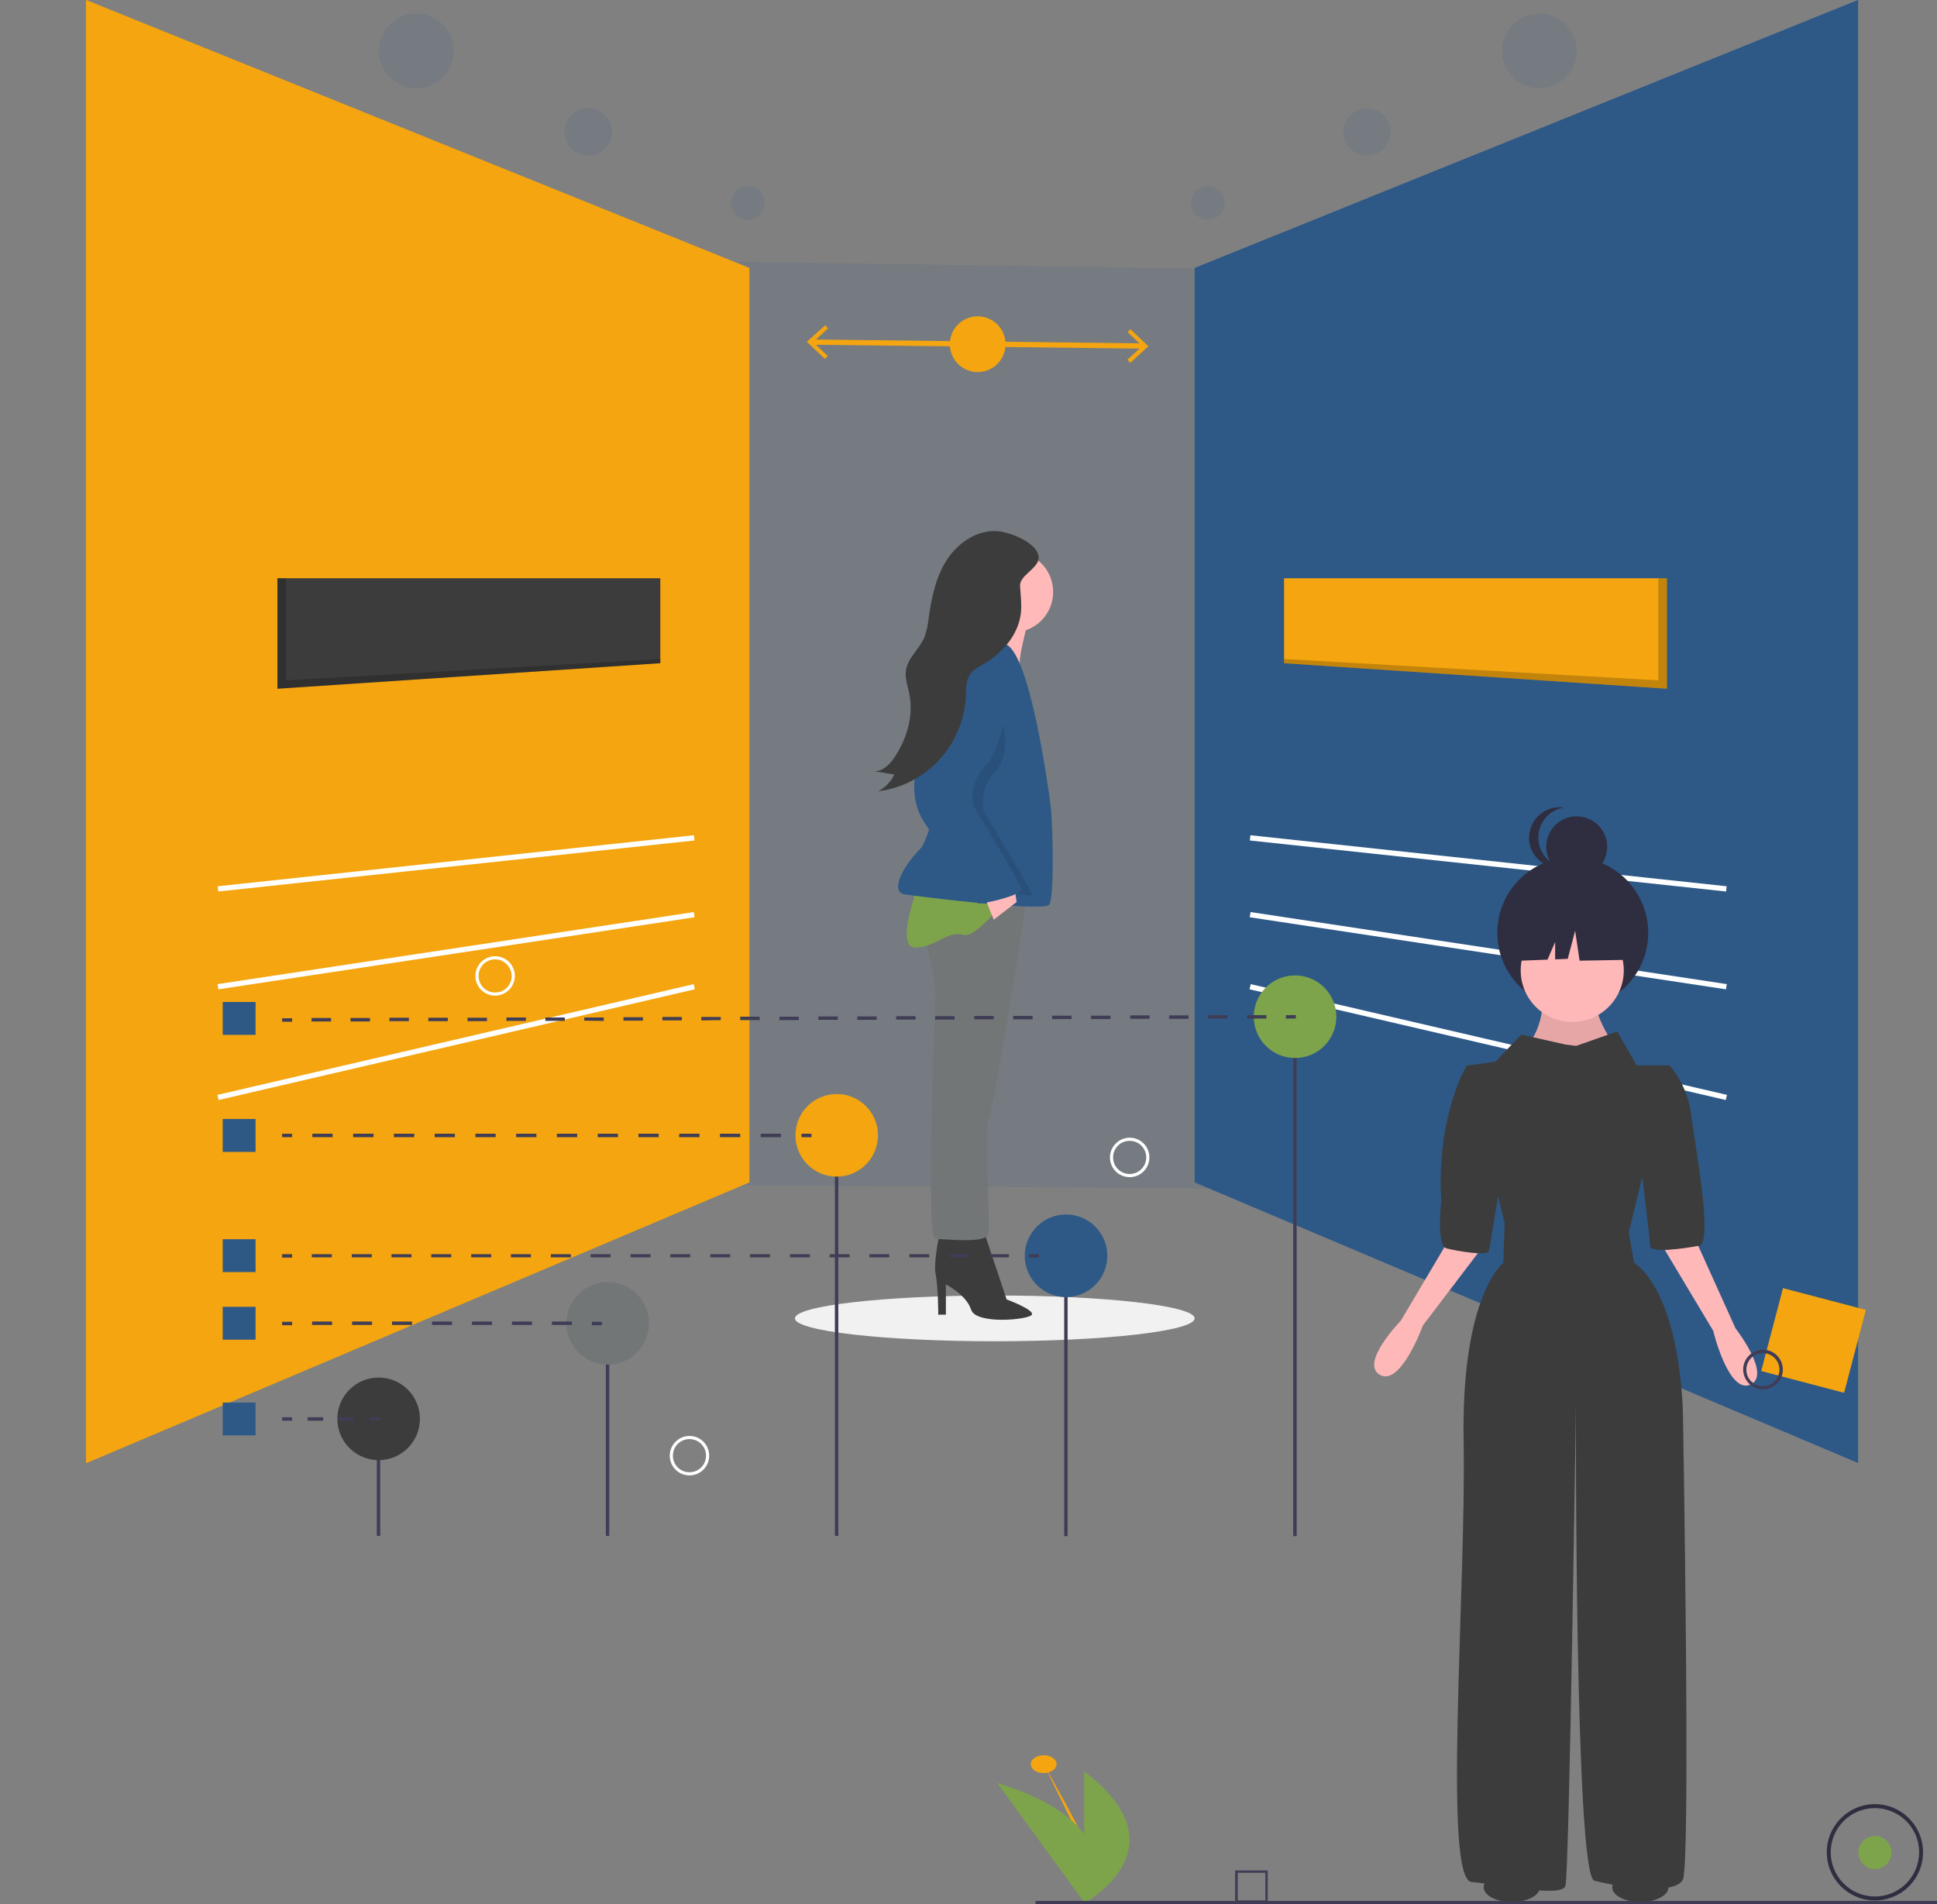 <?xml version="1.0" encoding="utf-8"?>
<!-- Generator: Adobe Illustrator 23.0.6, SVG Export Plug-In . SVG Version: 6.00 Build 0)  -->
<svg version="1.1" id="Layer_1" xmlns="http://www.w3.org/2000/svg" xmlns:xlink="http://www.w3.org/1999/xlink" x="0px" y="0px"
	 viewBox="0 0 736.6 724" style="enable-background:new 0 0 736.6 724;" xml:space="preserve">
<rect x="0" y="0" width="736.6" height="724" fill="#808080" stroke="none"/>
<style type="text/css">
	.st0{opacity:0.136;fill:#2E5987;enable-background:new    ;}
	.st1{fill:#F1F1F1;}
	.st2{fill:#2E5987;}
	.st3{fill:none;stroke:#FFFFFF;stroke-width:2;stroke-miterlimit:10;}
	.st4{fill:#F4A50F;}
	.st5{opacity:0.2;enable-background:new    ;}
	.st6{fill:#3C3C3C;}
	.st7{fill:none;stroke:#F4A50F;stroke-width:2;stroke-miterlimit:10;}
	.st8{fill:#727677;}
	.st9{fill:#7EA44B;}
	.st10{fill:#FFB9B9;}
	.st11{opacity:0.1;enable-background:new    ;}
	.st12{fill:#2F2E41;}
	.st13{fill:#FFB8B8;}
	.st14{fill:#3F3D56;}
	.st15{fill:#FFFFFF;}
</style>
<g transform="translate(-1096.108 -162.133)">
	<g transform="translate(1095.108 160)">
		<circle class="st0" cx="159.3" cy="21.5" r="14.2"/>
		<circle class="st0" cx="224.7" cy="52.3" r="9"/>
		<circle class="st0" cx="285.4" cy="79.3" r="6.4"/>
		<circle class="st0" cx="586.4" cy="21.5" r="14.2"/>
		<circle class="st0" cx="520.9" cy="52.3" r="9"/>
		<circle class="st0" cx="460.3" cy="79.3" r="6.4"/>
		<ellipse class="st1" cx="379.3" cy="503.4" rx="76" ry="8.7"/>
		<path class="st0" d="M649.9,455.3l-513.9-3.5l5.2-352.2l513.9,7.6L649.9,455.3z"/>
		<path class="st2" d="M707.6,2.1L455.3,104v347.7l252.3,106.7V2.1z"/>
		<line class="st3" x1="476.4" y1="377.3" x2="657.5" y2="419.4"/>
		<line class="st3" x1="476.4" y1="349.9" x2="657.5" y2="377.3"/>
		<line class="st3" x1="476.4" y1="320.7" x2="657.5" y2="340.1"/>
		<path class="st4" d="M634.9,222v42l-145.6-9.7V222H634.9z"/>
		<path class="st5" d="M634.9,222v42l-145.6-9.7v-1.6l142.3,8.1V222H634.9z"/>
		<path class="st4" d="M33.7,2.1L286,104v347.7L33.7,558.5V2.1z"/>
		<line class="st3" x1="265" y1="377.3" x2="83.9" y2="419.4"/>
		<line class="st3" x1="265" y1="349.9" x2="83.9" y2="377.3"/>
		<line class="st3" x1="265" y1="320.7" x2="83.9" y2="340.1"/>
		<path class="st6" d="M106.5,222v42l145.6-9.7V222H106.5z"/>
		<path class="st5" d="M106.5,222v42l145.6-9.7v-1.6l-142.3,8.1V222H106.5z"/>
		<line class="st7" x1="309.5" y1="132.2" x2="436.1" y2="133.7"/>
		<path class="st4" d="M314.7,138.6l1.1-1.1l-5.6-5.3l5.7-5.2l-1.1-1.2l-7,6.3L314.7,138.6z"/>
		<path class="st4" d="M430.8,140.1l-1.1-1.2l5.7-5.2l-5.6-5.3l1.1-1.1l6.8,6.5L430.8,140.1z"/>
		<circle class="st4" cx="372.8" cy="133" r="10.6"/>
		<path class="st6" d="M358.7,469.3c0,0-2.9,12.5-1.9,17.3s1,15.4,1,15.4h2.9v-11.5c0,0,7.7,3.8,9.6,9.6s22.1,3.8,23.1,1.9
			s-9.6-5.8-9.6-5.8l-8.7-26L358.7,469.3z"/>
		<path class="st8" d="M351.9,355.7c0,0,4.8,17.3,4.8,24.1s-3.8,93.4,0,93.4s19.3,1.9,20.2-1.9s-1.9-39.5,0-43.3
			s15.4-85.7,14.4-86.6S356.7,337.4,351.9,355.7z"/>
		<path class="st9" d="M350,339.3c0,0-8.7,23.1-1,23.1s12.5-6.7,18.3-4.8s23.1-22.1,23.1-22.1L350,339.3z"/>
		<circle class="st10" cx="386.1" cy="227.2" r="15.4"/>
		<path class="st10" d="M393.8,232c0,0-6.7,22.1-4.8,25c1.9,2.9-18.3-1-18.3-1s6.7-18.3,5.8-22.1S393.8,232,393.8,232z"/>
		<path class="st2" d="M382.7,246.9c0,0-8.7-2.9-11.6,0s-13.5,71.2-20.2,78s-11.6,16.4-5.8,17.3s52.9,6.7,54.9,3.9s1.4-31.3,0.5-38
			S392.3,247.9,382.7,246.9z"/>
		<path class="st10" d="M375,342.2l3.9,9.6l8.7-6.7l-1-6.7L375,342.2z"/>
		<path class="st11" d="M370.7,262.8c0,0-0.5-12-6.3,3.4s-18.3,35.6-7.7,51s10.9,22.1,15.9,21.7s20.7,5.3,20.7,3.4
			S375,310.5,375,310.5c-1-5.6,0.8-11.3,4.8-15.4C386.6,288.3,383.2,265.7,370.7,262.8z"/>
		<path class="st2" d="M376.9,250.8c0,0-10.6-1.9-16.4,13.5s-18.3,35.6-7.7,51s16,30.8,21,30.3s15.6-3.4,15.6-5.3
			s-18.3-31.8-18.3-31.8c-1-5.6,0.8-11.3,4.8-15.4C382.7,286.4,389.5,253.7,376.9,250.8z"/>
		<path class="st6" d="M381.3,204.2c-7.9-1.1-15.7,3.9-20.1,10.6s-6,14.8-7.1,22.7c-0.2,2.4-0.8,4.7-1.6,7c-1.9,4.4-6.2,7.7-7,12.5
			c-0.4,3,0.7,6,1.3,9c1.6,7.9-0.7,16.2-5,23.1c-1.9,3.1-4.6,6.2-8.2,6.3l7.5,1.2c-1.3,2.8-3.5,5-6.2,6.4
			c18.5-2.3,32.6-17.7,33.4-36.4c0.1-2.7,0-5.7,1.5-7.9c1.3-2,3.5-3.1,5.6-4.3c7-4.1,12.8-11,13.8-19c0.4-3.5-0.1-7.1-0.3-10.6
			c-0.1-3.7,6.1-6.2,7-9.8C397,209.3,386.3,204.9,381.3,204.2z"/>
	</g>
	<g transform="translate(1148.096 469)">
		<circle class="st12" cx="546.1" cy="47.8" r="28.7"/>
		<path class="st13" d="M534.8,72.2c0,0,0.5,16.6-10.6,21.6c-11.1,5,43.3,4.5,43.3,4.5s-16.1-19.6-11.6-26.2H534.8z"/>
		<path class="st11" d="M534.8,72.2c0,0,0.5,16.6-10.6,21.6c-11.1,5,43.3,4.5,43.3,4.5s-16.1-19.6-11.6-26.2H534.8z"/>
		<circle class="st13" cx="545.9" cy="62.1" r="19.6"/>
		<path class="st6" d="M543.4,90.3l-16.9-3.8l-9.8,10.3l-11.1,1.5l14.6,59.9l-0.5,15.1c0,0-16.1,12.1-15.1,67.9s-8,166.5,3,167.5
			c11.1,1,34.2,6,35.7,1.5s4-183.1,4-183.1s-0.5,179.1,7,181.1s30.7,6,33.7-0.5s0-177.1,0-177.1s-0.5-44.3-18.6-57.4l-2-11.6
			l15.6-63.4h-12.6L563,85.3l-15.6,5.5L543.4,90.3z"/>
		<path class="st13" d="M502.3,158.9l-21.6,36.4c0,0-15.8,16.2-7.9,20.6s16.3-18.8,16.3-18.8l23.2-30.5L502.3,158.9z"/>
		<path class="st13" d="M590.6,159.7l17.4,38.5c0,0,13.9,17.8,5.6,21.4s-14.1-20.5-14.1-20.5l-19.7-32.9L590.6,159.7z"/>
		<path class="st6" d="M512.2,101.9l-6.5-3.5c0,0-11.6,19.1-9.6,51.3c0,0-2,17.1,2,18.1s15.6,3,16.1,1s6.5-39.2,6.5-39.2
			L512.2,101.9z"/>
		<path class="st6" d="M577.1,100.9l6-2.5c4.4,5.3,7.2,11.8,8,18.6c1.5,11.6,8.6,48.8,3,49.8s-18.6,3-18.6,0s-4.5-38.2-4.5-38.2
			L577.1,100.9z"/>
		<path class="st12" d="M565.1,44.5l-14.6-7.6L530.4,40l-4.2,18.4l10.3-0.4l2.9-6.7v6.6l4.8-0.2l2.8-10.7l1.7,11.4l17-0.3
			L565.1,44.5z"/>
		<circle class="st12" cx="547.6" cy="15.1" r="11.6"/>
		<path class="st12" d="M533,11.6c0-5.7,4.2-10.6,9.8-11.4c-6.3-1-12.2,3.4-13.2,9.7c-1,6.3,3.4,12.2,9.7,13.2
			c1.2,0.2,2.3,0.2,3.5,0C537.2,22.1,533,17.3,533,11.6z"/>
		<ellipse class="st4" cx="344.9" cy="363.9" rx="4.9" ry="3.4"/>
		<path class="st4" d="M344.9,363.9c0,0,23.4,40.7,22.8,46.6"/>
		<path class="st9" d="M360.3,366.7v23.8c-4.9-6.8-14.7-13.8-33.1-19.5l33.1,45.4v0.3c0,0,0.1,0,0.2-0.1l0.1,0.1c0,0,0-0.1,0.1-0.2
			C364.5,414.3,396.8,394.2,360.3,366.7z"/>
		<rect x="341.8" y="415.9" class="st14" width="342.9" height="1.3"/>
		<path class="st14" d="M430.1,416.7h-12.4v-12.4h12.4V416.7z M418.7,415.7h10.5v-10.5h-10.5V415.7z"/>
		<circle class="st9" cx="661" cy="397.5" r="6.3"/>
		<path class="st12" d="M661,415.7c-10.1,0-18.3-8.2-18.3-18.3s8.2-18.3,18.3-18.3c10.1,0,18.3,8.2,18.3,18.3c0,0,0,0,0,0
			C679.3,407.6,671.1,415.7,661,415.7z M661,380.6c-9.3,0-16.8,7.5-16.8,16.8s7.5,16.8,16.8,16.8c9.3,0,16.8-7.5,16.8-16.8
			C677.9,388.2,670.3,380.6,661,380.6L661,380.6z"/>
		<rect x="91.3" y="232.6" class="st14" width="1.3" height="44.5"/>
		<circle class="st6" cx="92" cy="232.6" r="15.7"/>
		<rect x="178.4" y="194.4" class="st14" width="1.3" height="82.7"/>
		<circle class="st8" cx="179.1" cy="196.3" r="15.7"/>
		<rect x="265.5" y="124.8" class="st14" width="1.3" height="152.3"/>
		<circle class="st4" cx="266.2" cy="124.8" r="15.7"/>
		<rect x="352.7" y="170.6" class="st14" width="1.3" height="106.6"/>
		<circle class="st2" cx="353.4" cy="170.6" r="15.7"/>
		<rect x="439.8" y="79.7" class="st14" width="1.3" height="197.5"/>
		<circle class="st9" cx="440.5" cy="79.7" r="15.7"/>
		<rect x="55.3" y="232" class="st14" width="3.8" height="1.3"/>
		<path class="st14" d="M82.6,233.3h-5.9V232h5.9V233.3z M70.9,233.3H65V232h5.9V233.3z"/>
		<rect x="88.5" y="232" class="st14" width="3.8" height="1.3"/>
		<rect x="55.3" y="195.7" class="st14" width="3.8" height="1.3"/>
		<path class="st14" d="M165.5,196.9h-7.6v-1.3h7.6L165.5,196.9z M150.3,196.9h-7.6v-1.3h7.6V196.9z M135.1,196.9h-7.6v-1.3h7.6
			V196.9z M119.9,196.9h-7.6v-1.3h7.6V196.9z M104.7,196.9h-7.6v-1.3h7.6V196.9z M89.5,196.9h-7.6v-1.3h7.6V196.9z M74.3,196.9h-7.6
			v-1.3h7.6V196.9z"/>
		<rect x="173.1" y="195.7" class="st14" width="3.8" height="1.3"/>
		<rect x="55.3" y="170" class="st14" width="3.8" height="1.3"/>
		<path class="st14" d="M331.7,171.2h-7.6V170h7.6V171.2z M316.5,171.2H309V170h7.6V171.2z M301.4,171.2h-7.6V170h7.6V171.2z
			 M286.2,171.2h-7.6V170h7.6V171.2z M271.1,171.2h-7.6V170h7.6V171.2z M256,171.2h-7.6V170h7.6L256,171.2z M240.8,171.2h-7.6V170
			h7.6V171.2z M225.7,171.2h-7.6V170h7.6V171.2z M210.5,171.2h-7.6V170h7.6V171.2z M195.4,171.2h-7.6V170h7.6V171.2z M180.2,171.2
			h-7.6V170h7.6L180.2,171.2z M165.1,171.2h-7.6V170h7.6V171.2z M149.9,171.2h-7.6V170h7.6V171.2z M134.8,171.2h-7.6V170h7.6V171.2z
			 M119.6,171.2h-7.6V170h7.6V171.2z M104.5,171.2h-7.6V170h7.6V171.2z M89.4,171.2h-7.6V170h7.6L89.4,171.2z M74.2,171.2h-7.6V170
			h7.6V171.2z"/>
		<rect x="339.3" y="170" class="st14" width="3.8" height="1.3"/>
		<rect x="55.3" y="124.2" class="st14" width="3.8" height="1.3"/>
		<path class="st14" d="M245,125.5h-7.7v-1.3h7.7V125.5z M229.5,125.5h-7.7v-1.3h7.7V125.5z M214,125.5h-7.7v-1.3h7.7V125.5z
			 M198.5,125.5h-7.7v-1.3h7.7V125.5z M183,125.5h-7.7v-1.3h7.7V125.5z M167.5,125.5h-7.7v-1.3h7.7V125.5z M152,125.5h-7.7v-1.3h7.7
			V125.5z M136.5,125.5h-7.7v-1.3h7.7V125.5z M121,125.5h-7.7v-1.3h7.7V125.5z M105.5,125.5h-7.7v-1.3h7.8L105.5,125.5z M90,125.5
			h-7.7v-1.3h7.8L90,125.5z M74.5,125.5h-7.7v-1.3h7.7L74.5,125.5z"/>
		<rect x="252.8" y="124.2" class="st14" width="3.8" height="1.3"/>
		
			<rect x="55.3" y="80.3" transform="matrix(1 -3.420839e-03 3.420839e-03 1 -0.277 0.196)" class="st14" width="3.8" height="1.3"/>
		<path class="st14" d="M66.5,81.5v-1.3l7.4,0v1.3L66.5,81.5z M81.3,81.5v-1.3l7.4,0v1.3L81.3,81.5z M96.1,81.4v-1.3l7.4,0v1.3
			L96.1,81.4z M110.9,81.4v-1.3l7.4,0v1.3L110.9,81.4z M125.8,81.4v-1.3l7.4,0v1.3L125.8,81.4z M140.6,81.3V80l7.4,0v1.3L140.6,81.3
			z M155.4,81.3V80l7.4,0v1.3L155.4,81.3z M170.2,81.2V80l7.4,0v1.3L170.2,81.2z M185.1,81.2v-1.3l7.4,0v1.3L185.1,81.2z
			 M199.9,81.1v-1.3l7.4,0v1.3L199.9,81.1z M214.7,81.1v-1.3l7.4,0V81L214.7,81.1z M229.5,81v-1.3l7.4,0V81L229.5,81z M244.4,81
			v-1.3l7.4,0v1.3L244.4,81z M259.2,80.9v-1.3l7.4,0v1.3L259.2,80.9z M274,80.9v-1.3l7.4,0v1.3L274,80.9z M288.8,80.8v-1.3l7.4,0
			v1.3L288.8,80.8z M303.6,80.8v-1.3l7.4,0v1.3L303.6,80.8z M318.5,80.7v-1.3l7.4,0v1.3L318.5,80.7z M333.3,80.7v-1.3l7.4,0v1.3
			L333.3,80.7z M348.1,80.6v-1.3l7.4,0v1.3L348.1,80.6z M362.9,80.6v-1.3l7.4,0v1.3L362.9,80.6z M377.8,80.5v-1.3l7.4,0v1.3
			L377.8,80.5z M392.6,80.5v-1.3l7.4,0v1.3L392.6,80.5z M407.4,80.4v-1.3l7.4,0v1.3L407.4,80.4z M422.2,80.4v-1.3l7.4,0v1.3
			L422.2,80.4z"/>
		
			<rect x="437" y="79.1" transform="matrix(1 -2.932136e-03 2.932136e-03 1 -0.232 1.287)" class="st14" width="3.8" height="1.3"/>
		<rect x="32.7" y="74.1" class="st2" width="12.5" height="12.5"/>
		<rect x="32.7" y="118.6" class="st2" width="12.5" height="12.5"/>
		<rect x="32.7" y="164.3" class="st2" width="12.5" height="12.5"/>
		<rect x="32.7" y="190" class="st2" width="12.5" height="12.5"/>
		<rect x="32.7" y="226.4" class="st2" width="12.5" height="12.5"/>
		
			<rect x="621.5" y="186.4" transform="matrix(0.254 -0.967 0.967 0.254 279.653 768.068)" class="st4" width="32.6" height="32.6"/>
		<path class="st14" d="M611.4,216.5c-1.5-3.9,0.5-8.2,4.4-9.7c3.9-1.5,8.2,0.5,9.7,4.4c1.5,3.9-0.5,8.2-4.4,9.7c0,0,0,0,0,0
			C617.2,222.4,612.9,220.4,611.4,216.5z M624.3,211.7c-1.2-3.2-4.8-4.9-8.1-3.7c-3.2,1.2-4.9,4.8-3.7,8.1c1.2,3.2,4.8,4.9,8.1,3.7
			C623.9,218.5,625.5,214.9,624.3,211.7C624.3,211.7,624.3,211.7,624.3,211.7z"/>
		<ellipse class="st6" cx="522.9" cy="410.7" rx="10.7" ry="5.6"/>
		<ellipse class="st6" cx="571.8" cy="410.7" rx="10.7" ry="5.6"/>
		<path class="st15" d="M377.6,140.7c-4.2,0-7.5-3.4-7.5-7.5s3.4-7.5,7.5-7.5c4.2,0,7.5,3.4,7.5,7.5v0
			C385.1,137.3,381.8,140.7,377.6,140.7z M377.6,126.9c-3.5,0-6.3,2.8-6.3,6.3s2.8,6.3,6.3,6.3s6.3-2.8,6.3-6.3
			S381.1,126.9,377.6,126.9L377.6,126.9z"/>
		<path class="st15" d="M210.2,254.1c-4.2,0-7.5-3.4-7.5-7.5s3.4-7.5,7.5-7.5c4.2,0,7.5,3.4,7.5,7.5S214.4,254.1,210.2,254.1
			L210.2,254.1z M210.2,240.3c-3.5,0-6.3,2.8-6.3,6.3s2.8,6.3,6.3,6.3c3.5,0,6.3-2.8,6.3-6.3S213.7,240.3,210.2,240.3L210.2,240.3z"
			/>
		<path class="st15" d="M136.3,71.7c-4.2,0-7.5-3.4-7.5-7.5c0-4.2,3.4-7.5,7.5-7.5c4.2,0,7.5,3.4,7.5,7.5S140.4,71.7,136.3,71.7
			L136.3,71.7z M136.3,57.9c-3.5,0-6.3,2.8-6.3,6.3c0,3.5,2.8,6.3,6.3,6.3c3.5,0,6.3-2.8,6.3-6.3C142.5,60.7,139.7,57.9,136.3,57.9
			C136.3,57.9,136.3,57.9,136.3,57.9L136.3,57.9z"/>
	</g>
</g>
</svg>
